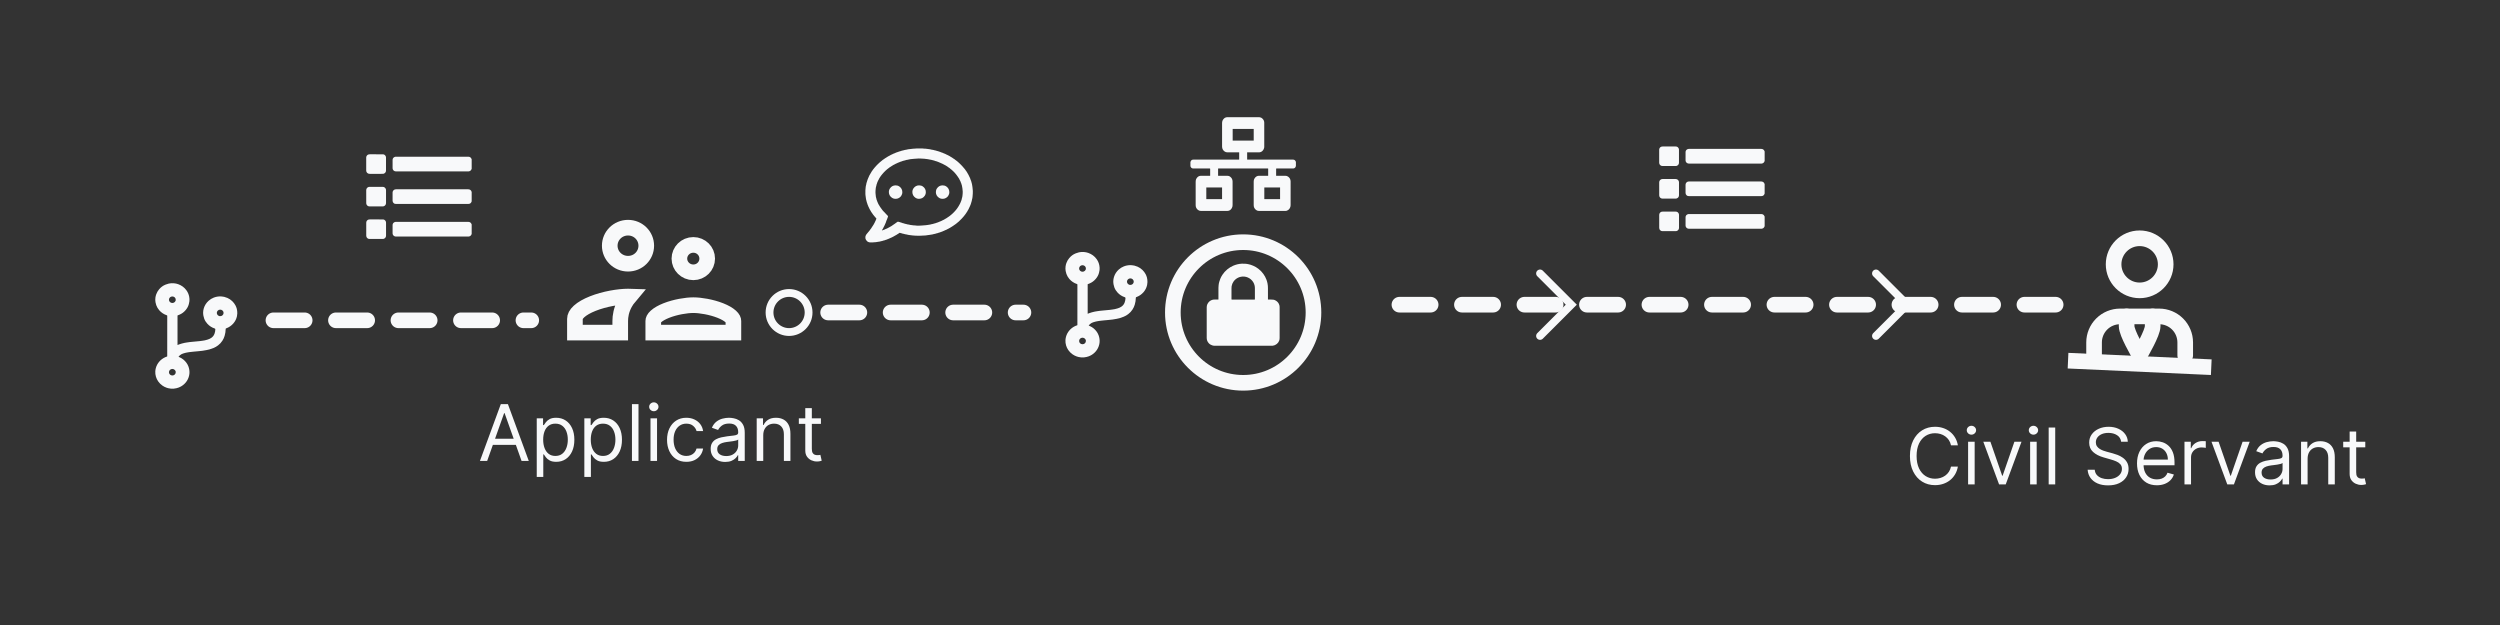 <svg width="320" height="80" viewBox="0 0 320 80" fill="none" xmlns="http://www.w3.org/2000/svg">
<rect x="0" y="0" width="320" height="80" fill="#333333" stroke="none"/>
<line x1="179.125" y1="39" x2="264.125" y2="39" stroke="#F8F9FA" stroke-width="2" stroke-linecap="round" stroke-dasharray="4 4"/>
<line x1="35" y1="41" x2="68" y2="41" stroke="#F8F9FA" stroke-width="2" stroke-linecap="round" stroke-dasharray="4 4"/>
<line x1="106" y1="40" x2="131" y2="40" stroke="#F8F9FA" stroke-width="2" stroke-linecap="round" stroke-dasharray="4 4"/>
<circle cx="159.125" cy="40" r="9" stroke="#F8F9FA" stroke-width="2"/>
<path d="M30.359 39.812C30.349 39.718 30.332 39.624 30.31 39.532C30.272 39.378 30.212 39.23 30.137 39.088C30.03 38.889 29.894 38.709 29.729 38.551C29.548 38.378 29.344 38.236 29.111 38.136C28.978 38.08 28.839 38.035 28.7 37.997C28.6 37.971 28.495 37.966 28.392 37.95C28.224 37.925 28.055 37.938 27.888 37.958C27.707 37.979 27.532 38.026 27.364 38.092C27.118 38.19 26.895 38.324 26.701 38.5C26.409 38.765 26.202 39.081 26.088 39.453C26.035 39.631 26.003 39.811 26 39.994C25.997 40.133 26.012 40.274 26.036 40.412C26.059 40.541 26.094 40.669 26.139 40.792C26.229 41.034 26.366 41.251 26.543 41.442C26.8 41.722 27.111 41.927 27.48 42.046C27.54 42.065 27.568 42.106 27.562 42.167C27.562 42.17 27.562 42.172 27.562 42.175C27.555 42.356 27.521 42.533 27.46 42.705C27.379 42.937 27.236 43.123 27.026 43.26C26.877 43.358 26.714 43.429 26.541 43.478C26.429 43.51 26.316 43.541 26.202 43.567C26.108 43.587 26.012 43.6 25.916 43.614C25.798 43.631 25.681 43.649 25.562 43.662C25.402 43.68 25.241 43.693 25.08 43.708C24.904 43.725 24.728 43.741 24.552 43.758C24.452 43.768 24.351 43.776 24.25 43.789C24.135 43.804 24.02 43.822 23.906 43.839C23.814 43.853 23.722 43.866 23.631 43.885C23.508 43.912 23.384 43.941 23.263 43.975C23.145 44.008 23.029 44.047 22.914 44.087C22.851 44.108 22.79 44.137 22.722 44.164V44.106C22.722 42.883 22.722 41.66 22.722 40.437C22.722 40.426 22.723 40.415 22.722 40.405C22.72 40.383 22.73 40.373 22.752 40.365C22.817 40.342 22.882 40.317 22.945 40.291C23.277 40.155 23.551 39.947 23.776 39.676C23.964 39.449 24.102 39.197 24.174 38.913C24.204 38.797 24.23 38.679 24.243 38.561C24.265 38.368 24.253 38.176 24.218 37.985C24.189 37.834 24.145 37.688 24.085 37.548C24.024 37.407 23.947 37.275 23.856 37.15C23.59 36.786 23.238 36.531 22.808 36.375C22.625 36.309 22.434 36.272 22.24 36.257C22.028 36.242 21.814 36.25 21.607 36.298C21.467 36.331 21.33 36.375 21.197 36.428C20.866 36.557 20.593 36.764 20.367 37.03C20.207 37.219 20.085 37.43 20.001 37.661C19.949 37.802 19.912 37.946 19.893 38.093C19.867 38.291 19.868 38.488 19.903 38.686C19.926 38.816 19.958 38.942 20.003 39.067C20.086 39.303 20.213 39.515 20.377 39.706C20.638 40.008 20.962 40.226 21.347 40.355C21.392 40.37 21.407 40.388 21.407 40.434C21.405 42.145 21.405 43.855 21.405 45.566C21.405 45.574 21.405 45.582 21.406 45.59C21.409 45.615 21.399 45.628 21.371 45.638C21.298 45.662 21.225 45.688 21.155 45.719C20.856 45.854 20.598 46.042 20.386 46.287C20.174 46.533 20.025 46.811 19.944 47.123C19.909 47.256 19.886 47.391 19.878 47.528C19.865 47.763 19.893 47.994 19.96 48.221C20.023 48.43 20.115 48.626 20.241 48.807C20.388 49.021 20.57 49.202 20.785 49.353C20.951 49.469 21.13 49.561 21.322 49.628C21.485 49.684 21.654 49.725 21.828 49.737C21.844 49.739 21.859 49.746 21.875 49.75H22.254C22.27 49.746 22.285 49.739 22.301 49.737C22.485 49.722 22.66 49.678 22.833 49.617C23.118 49.515 23.369 49.361 23.586 49.158C23.838 48.921 24.023 48.643 24.136 48.319C24.189 48.166 24.226 48.01 24.243 47.851C24.26 47.69 24.256 47.529 24.234 47.368C24.213 47.217 24.177 47.071 24.126 46.929C24.061 46.752 23.973 46.586 23.861 46.434C23.632 46.124 23.341 45.883 22.98 45.727C22.94 45.709 22.9 45.691 22.848 45.667C22.909 45.601 22.96 45.538 23.019 45.483C23.134 45.375 23.275 45.307 23.423 45.255C23.515 45.223 23.61 45.197 23.704 45.172C23.767 45.155 23.831 45.142 23.895 45.13C23.989 45.112 24.082 45.093 24.177 45.08C24.31 45.062 24.443 45.048 24.576 45.033C24.684 45.021 24.791 45.01 24.899 45C24.982 44.992 25.066 44.986 25.149 44.978C25.262 44.968 25.375 44.956 25.488 44.945C25.629 44.93 25.771 44.919 25.912 44.899C26.089 44.873 26.265 44.843 26.441 44.809C26.566 44.785 26.693 44.762 26.815 44.724C26.99 44.67 27.163 44.606 27.334 44.54C27.544 44.458 27.735 44.343 27.913 44.207C28.132 44.041 28.315 43.844 28.463 43.615C28.59 43.42 28.685 43.213 28.75 42.993C28.791 42.854 28.824 42.712 28.846 42.569C28.87 42.415 28.879 42.259 28.889 42.103C28.891 42.063 28.903 42.041 28.942 42.03C28.965 42.023 28.988 42.015 29.011 42.006C29.343 41.876 29.623 41.677 29.856 41.415C30.096 41.143 30.254 40.831 30.33 40.482C30.357 40.36 30.367 40.234 30.374 40.109C30.378 40.01 30.37 39.911 30.359 39.812ZM22.062 48.063C21.817 48.062 21.626 47.879 21.626 47.641C21.626 47.414 21.822 47.225 22.063 47.224C22.296 47.224 22.505 47.42 22.493 47.644C22.503 47.867 22.303 48.065 22.062 48.063ZM22.06 38.784C21.821 38.782 21.626 38.595 21.626 38.368C21.626 38.13 21.817 37.947 22.061 37.945C22.304 37.944 22.503 38.141 22.493 38.364C22.505 38.59 22.295 38.786 22.06 38.784ZM28.184 40.469C27.947 40.478 27.747 40.27 27.75 40.049C27.753 39.823 27.947 39.631 28.188 39.632C28.425 39.632 28.62 39.824 28.62 40.054C28.62 40.28 28.42 40.477 28.184 40.469Z" fill="#F8F9FA"/>
<path d="M146.859 35.812C146.849 35.718 146.832 35.624 146.81 35.532C146.772 35.378 146.712 35.23 146.637 35.088C146.53 34.889 146.394 34.709 146.229 34.551C146.048 34.378 145.844 34.236 145.611 34.136C145.478 34.08 145.339 34.035 145.2 33.997C145.1 33.971 144.995 33.966 144.892 33.95C144.724 33.925 144.555 33.938 144.388 33.958C144.207 33.979 144.032 34.026 143.864 34.092C143.618 34.19 143.395 34.324 143.201 34.5C142.909 34.765 142.702 35.081 142.589 35.453C142.534 35.631 142.503 35.811 142.5 35.994C142.497 36.133 142.512 36.274 142.536 36.412C142.559 36.541 142.594 36.669 142.639 36.792C142.729 37.034 142.866 37.251 143.043 37.442C143.3 37.722 143.611 37.927 143.98 38.046C144.04 38.065 144.068 38.106 144.062 38.167C144.062 38.17 144.062 38.172 144.062 38.175C144.055 38.356 144.021 38.533 143.96 38.705C143.879 38.937 143.737 39.123 143.526 39.26C143.377 39.358 143.214 39.429 143.041 39.478C142.929 39.51 142.816 39.541 142.702 39.567C142.608 39.587 142.512 39.6 142.416 39.614C142.298 39.631 142.181 39.649 142.063 39.662C141.902 39.68 141.741 39.693 141.58 39.708C141.404 39.725 141.228 39.741 141.053 39.758C140.952 39.768 140.851 39.776 140.75 39.789C140.635 39.804 140.521 39.822 140.406 39.839C140.314 39.853 140.222 39.866 140.131 39.885C140.008 39.912 139.884 39.941 139.763 39.975C139.645 40.008 139.53 40.047 139.414 40.087C139.351 40.108 139.29 40.137 139.222 40.164V40.106C139.222 38.883 139.222 37.66 139.222 36.437C139.222 36.426 139.223 36.415 139.222 36.405C139.22 36.383 139.23 36.373 139.252 36.365C139.317 36.342 139.382 36.317 139.445 36.291C139.777 36.155 140.051 35.947 140.276 35.676C140.464 35.449 140.603 35.197 140.674 34.913C140.704 34.797 140.73 34.679 140.743 34.561C140.765 34.368 140.753 34.176 140.717 33.985C140.689 33.834 140.646 33.688 140.585 33.548C140.524 33.407 140.447 33.275 140.356 33.15C140.09 32.786 139.738 32.531 139.308 32.375C139.125 32.309 138.934 32.272 138.74 32.257C138.528 32.242 138.314 32.25 138.107 32.298C137.967 32.331 137.83 32.375 137.697 32.428C137.366 32.557 137.093 32.764 136.867 33.03C136.707 33.219 136.585 33.43 136.501 33.661C136.449 33.802 136.412 33.946 136.393 34.093C136.367 34.291 136.368 34.488 136.403 34.686C136.426 34.816 136.458 34.942 136.503 35.067C136.586 35.303 136.713 35.515 136.877 35.706C137.138 36.008 137.462 36.226 137.847 36.355C137.892 36.37 137.907 36.388 137.907 36.434C137.905 38.145 137.906 39.855 137.906 41.566C137.906 41.574 137.905 41.582 137.906 41.59C137.908 41.615 137.899 41.628 137.871 41.638C137.798 41.662 137.725 41.688 137.655 41.719C137.356 41.854 137.098 42.042 136.886 42.287C136.674 42.533 136.525 42.811 136.444 43.123C136.409 43.256 136.386 43.391 136.378 43.528C136.365 43.763 136.393 43.994 136.46 44.221C136.522 44.43 136.615 44.626 136.74 44.807C136.888 45.021 137.07 45.202 137.285 45.353C137.451 45.469 137.63 45.561 137.822 45.628C137.985 45.684 138.154 45.725 138.328 45.737C138.344 45.739 138.359 45.746 138.375 45.75H138.754C138.77 45.746 138.785 45.739 138.801 45.737C138.984 45.722 139.16 45.678 139.333 45.617C139.618 45.515 139.869 45.361 140.086 45.158C140.338 44.921 140.523 44.643 140.636 44.319C140.69 44.166 140.726 44.01 140.743 43.851C140.76 43.69 140.756 43.529 140.734 43.368C140.713 43.217 140.677 43.071 140.626 42.929C140.561 42.752 140.473 42.586 140.361 42.434C140.132 42.124 139.842 41.883 139.48 41.727C139.44 41.709 139.4 41.691 139.348 41.667C139.409 41.601 139.46 41.538 139.519 41.483C139.634 41.375 139.775 41.307 139.923 41.255C140.015 41.223 140.11 41.197 140.204 41.172C140.267 41.155 140.331 41.142 140.395 41.13C140.489 41.112 140.582 41.093 140.677 41.08C140.81 41.062 140.943 41.048 141.076 41.033C141.184 41.021 141.291 41.01 141.399 41C141.482 40.992 141.566 40.986 141.649 40.978C141.762 40.968 141.875 40.956 141.988 40.945C142.129 40.93 142.271 40.919 142.412 40.899C142.589 40.873 142.765 40.843 142.941 40.809C143.066 40.785 143.193 40.762 143.315 40.724C143.49 40.67 143.663 40.606 143.834 40.54C144.044 40.458 144.235 40.343 144.413 40.207C144.632 40.041 144.815 39.844 144.963 39.615C145.09 39.42 145.185 39.213 145.25 38.993C145.291 38.854 145.324 38.712 145.346 38.569C145.37 38.415 145.379 38.259 145.389 38.103C145.391 38.063 145.403 38.041 145.442 38.03C145.465 38.023 145.488 38.015 145.51 38.006C145.843 37.876 146.123 37.677 146.356 37.415C146.596 37.143 146.754 36.831 146.83 36.482C146.857 36.36 146.867 36.234 146.874 36.109C146.878 36.01 146.87 35.911 146.859 35.812ZM138.562 44.063C138.318 44.062 138.126 43.879 138.126 43.641C138.126 43.414 138.322 43.225 138.563 43.224C138.796 43.224 139.005 43.42 138.993 43.644C139.003 43.867 138.803 44.065 138.562 44.063ZM138.56 34.784C138.321 34.782 138.126 34.595 138.126 34.368C138.126 34.13 138.317 33.947 138.561 33.945C138.804 33.944 139.003 34.141 138.993 34.364C139.005 34.59 138.795 34.786 138.56 34.784ZM144.684 36.469C144.447 36.478 144.247 36.27 144.25 36.049C144.253 35.823 144.447 35.631 144.688 35.632C144.925 35.632 145.12 35.824 145.12 36.054C145.12 36.28 144.92 36.477 144.684 36.469Z" fill="#F8F9FA"/>
<path d="M165.854 20.677C165.794 20.52 165.685 20.442 165.533 20.433C165.517 20.432 165.5 20.433 165.483 20.433H159.7C159.626 20.433 159.635 20.438 159.635 20.359C159.635 20.092 159.635 19.825 159.635 19.558V19.499H159.682C160.178 19.499 160.673 19.5 161.169 19.499C161.355 19.498 161.51 19.415 161.639 19.268C161.723 19.173 161.778 19.06 161.808 18.932C161.819 18.889 161.825 18.844 161.825 18.8C161.826 17.767 161.828 16.734 161.824 15.701C161.824 15.498 161.738 15.329 161.604 15.193C161.512 15.099 161.405 15.034 161.279 15.015C161.23 15.007 161.18 15.001 161.13 15.001C159.789 15 158.447 15 157.105 15C156.865 15 156.679 15.114 156.542 15.328C156.488 15.412 156.449 15.505 156.438 15.609C156.433 15.659 156.426 15.709 156.426 15.758C156.425 16.758 156.425 17.758 156.426 18.758C156.427 19.03 156.539 19.237 156.743 19.385C156.852 19.465 156.972 19.5 157.103 19.499C157.591 19.498 158.079 19.499 158.568 19.499H158.614C158.614 19.519 158.616 19.536 158.616 19.553C158.616 19.827 158.616 20.101 158.616 20.374C158.616 20.432 158.616 20.433 158.562 20.433C156.624 20.433 154.686 20.433 152.748 20.432C152.622 20.432 152.515 20.474 152.44 20.591C152.417 20.626 152.405 20.671 152.388 20.711C152.385 20.717 152.379 20.722 152.375 20.728V21.272C152.382 21.289 152.389 21.306 152.395 21.323C152.456 21.479 152.565 21.558 152.716 21.565C152.732 21.566 152.748 21.566 152.763 21.566H154.848C154.883 21.566 154.901 21.585 154.901 21.624C154.901 21.898 154.901 22.171 154.901 22.445C154.901 22.462 154.899 22.479 154.899 22.499H154.85C154.475 22.499 154.1 22.5 153.726 22.499C153.486 22.498 153.3 22.612 153.161 22.826C153.107 22.91 153.068 23.003 153.057 23.107C153.051 23.163 153.045 23.22 153.045 23.276C153.044 24.273 153.043 25.271 153.045 26.268C153.046 26.535 153.16 26.738 153.36 26.884C153.472 26.965 153.594 27 153.727 27C154.852 26.999 155.978 27 157.103 26.998C157.349 26.998 157.535 26.873 157.668 26.647C157.74 26.526 157.771 26.395 157.771 26.251C157.771 25.25 157.772 24.248 157.771 23.247C157.771 22.971 157.659 22.762 157.453 22.613C157.382 22.561 157.307 22.525 157.223 22.514C157.175 22.507 157.126 22.5 157.078 22.5C156.707 22.499 156.336 22.499 155.964 22.499H155.919C155.918 22.481 155.917 22.467 155.917 22.453C155.917 22.174 155.918 21.895 155.916 21.615C155.916 21.575 155.927 21.564 155.963 21.564C158.069 21.565 160.175 21.565 162.281 21.564C162.314 21.564 162.327 21.573 162.327 21.613C162.325 21.893 162.326 22.174 162.326 22.454C162.326 22.467 162.325 22.48 162.324 22.499H162.281C161.905 22.499 161.529 22.5 161.153 22.499C160.914 22.499 160.729 22.611 160.591 22.824C160.536 22.909 160.497 23.002 160.485 23.108C160.48 23.159 160.473 23.21 160.473 23.261C160.472 24.261 160.471 25.261 160.473 26.261C160.474 26.532 160.587 26.737 160.79 26.885C160.899 26.965 161.019 27 161.149 27C162.276 26.999 163.403 26.998 164.53 27C164.827 27 165.083 26.774 165.168 26.483C165.188 26.414 165.198 26.338 165.198 26.266C165.2 25.255 165.201 24.244 165.199 23.234C165.198 22.965 165.084 22.761 164.883 22.614C164.772 22.534 164.651 22.499 164.52 22.499C164.145 22.5 163.77 22.499 163.395 22.499H163.348C163.347 22.481 163.345 22.464 163.345 22.448C163.345 22.172 163.345 21.897 163.345 21.622C163.345 21.584 163.362 21.565 163.396 21.565C164.101 21.565 164.806 21.565 165.512 21.565C165.634 21.565 165.738 21.52 165.811 21.407C165.833 21.372 165.845 21.328 165.862 21.287C165.865 21.281 165.871 21.276 165.875 21.27V20.728C165.868 20.711 165.861 20.694 165.855 20.677L165.854 20.677ZM156.425 23.999V25.491H154.407V23.999H156.425ZM157.782 17.999V16.507H160.475V17.999H157.782ZM163.85 23.999V25.491H161.832V23.999H163.85Z" fill="#F8F9FA"/>
<path d="M124.492 24.123C124.48 24.063 124.49 24.003 124.473 23.941C124.454 23.875 124.459 23.802 124.441 23.733C124.424 23.67 124.418 23.605 124.407 23.54C124.406 23.538 124.405 23.535 124.404 23.533C124.389 23.476 124.373 23.42 124.358 23.363C124.346 23.32 124.335 23.277 124.323 23.234C124.316 23.206 124.309 23.179 124.299 23.152C124.286 23.116 124.268 23.082 124.253 23.047C124.242 23.019 124.232 22.991 124.223 22.963C124.211 22.928 124.202 22.891 124.189 22.857C124.175 22.819 124.158 22.782 124.141 22.744C124.128 22.715 124.114 22.686 124.1 22.657C124.079 22.616 124.056 22.575 124.037 22.533C124.015 22.487 123.998 22.439 123.976 22.394C123.966 22.373 123.951 22.355 123.939 22.335C123.917 22.298 123.896 22.262 123.875 22.225C123.86 22.199 123.848 22.172 123.833 22.146C123.812 22.109 123.789 22.074 123.767 22.038C123.745 22.003 123.727 21.966 123.703 21.933C123.673 21.89 123.638 21.852 123.608 21.809C123.575 21.764 123.55 21.713 123.516 21.669C123.469 21.609 123.416 21.553 123.365 21.494C123.311 21.431 123.259 21.367 123.203 21.305C123.146 21.241 123.087 21.178 123.027 21.116C122.971 21.059 122.914 21.003 122.856 20.948C122.795 20.889 122.732 20.831 122.67 20.774C122.64 20.747 122.609 20.72 122.579 20.694C122.548 20.668 122.517 20.641 122.485 20.616C122.43 20.575 122.374 20.536 122.32 20.494C122.268 20.455 122.22 20.412 122.168 20.375C122.122 20.343 122.072 20.318 122.026 20.287C121.965 20.245 121.907 20.199 121.845 20.159C121.81 20.135 121.769 20.12 121.732 20.098C121.68 20.066 121.63 20.032 121.578 19.999C121.561 19.988 121.543 19.979 121.526 19.969C121.482 19.945 121.438 19.922 121.393 19.899C121.353 19.878 121.314 19.856 121.273 19.837C121.228 19.816 121.181 19.799 121.136 19.777C121.088 19.754 121.042 19.725 120.993 19.702C120.945 19.68 120.895 19.663 120.845 19.643C120.82 19.634 120.793 19.625 120.768 19.614C120.738 19.6 120.71 19.58 120.679 19.568C120.621 19.547 120.561 19.53 120.503 19.51C120.474 19.5 120.445 19.487 120.417 19.475C120.381 19.461 120.346 19.445 120.31 19.433C120.271 19.419 120.231 19.409 120.191 19.395C120.151 19.382 120.112 19.364 120.071 19.353C120.028 19.34 119.984 19.333 119.94 19.323C119.936 19.322 119.932 19.321 119.928 19.319C119.882 19.303 119.836 19.285 119.789 19.272C119.736 19.258 119.681 19.25 119.628 19.239C119.622 19.238 119.617 19.235 119.612 19.234C119.561 19.219 119.51 19.202 119.458 19.191C119.392 19.178 119.325 19.171 119.258 19.16C119.256 19.16 119.253 19.159 119.251 19.158C119.185 19.142 119.12 19.123 119.054 19.111C119.005 19.102 118.955 19.103 118.905 19.089C118.841 19.07 118.772 19.081 118.704 19.062C118.624 19.041 118.54 19.038 118.457 19.032C118.332 19.021 118.204 19.036 118.081 19.004C117.751 19.013 117.421 18.979 117.092 19.023C116.981 19.038 116.868 19.021 116.755 19.049C116.661 19.072 116.562 19.072 116.465 19.083C116.385 19.092 116.304 19.102 116.224 19.111C116.219 19.112 116.214 19.116 116.209 19.117C116.139 19.132 116.07 19.149 116.001 19.163C115.94 19.175 115.878 19.183 115.817 19.193C115.813 19.193 115.81 19.196 115.806 19.197C115.749 19.212 115.692 19.229 115.635 19.243C115.587 19.255 115.538 19.264 115.49 19.275C115.457 19.283 115.424 19.292 115.391 19.302C115.346 19.317 115.302 19.335 115.257 19.349C115.215 19.362 115.171 19.366 115.13 19.381C115.077 19.401 115.027 19.431 114.969 19.433C114.965 19.433 114.961 19.435 114.958 19.437C114.92 19.453 114.883 19.47 114.844 19.484C114.809 19.497 114.772 19.505 114.736 19.517C114.712 19.525 114.688 19.534 114.665 19.545C114.614 19.568 114.565 19.595 114.513 19.616C114.461 19.638 114.406 19.655 114.353 19.675C114.33 19.684 114.308 19.697 114.286 19.708C114.257 19.723 114.228 19.74 114.198 19.754C114.151 19.775 114.101 19.791 114.056 19.815C113.999 19.843 113.947 19.879 113.891 19.909C113.814 19.95 113.735 19.986 113.66 20.03C113.578 20.077 113.501 20.131 113.421 20.182C113.407 20.191 113.392 20.2 113.377 20.209C113.34 20.231 113.302 20.251 113.267 20.276C113.225 20.305 113.186 20.339 113.144 20.368C113.098 20.4 113.046 20.426 113.001 20.46C112.94 20.506 112.883 20.558 112.823 20.607C112.758 20.661 112.69 20.711 112.626 20.767C112.565 20.819 112.508 20.876 112.45 20.931C112.382 20.996 112.312 21.06 112.246 21.127C112.188 21.186 112.134 21.248 112.08 21.31C112.018 21.378 111.958 21.448 111.898 21.518C111.875 21.545 111.86 21.579 111.835 21.602C111.781 21.65 111.749 21.714 111.706 21.77C111.694 21.786 111.684 21.804 111.672 21.82C111.642 21.861 111.608 21.899 111.58 21.942C111.555 21.979 111.538 22.02 111.516 22.059C111.491 22.101 111.463 22.142 111.438 22.184C111.427 22.202 111.42 22.222 111.41 22.24C111.368 22.311 111.321 22.38 111.283 22.452C111.25 22.515 111.225 22.581 111.197 22.646C111.186 22.671 111.175 22.695 111.165 22.72C111.149 22.756 111.132 22.791 111.117 22.827C111.105 22.856 111.096 22.886 111.084 22.915C111.07 22.95 111.053 22.982 111.04 23.017C111.027 23.054 111.019 23.093 111.008 23.13C110.991 23.183 110.973 23.236 110.956 23.29C110.953 23.297 110.952 23.305 110.949 23.313C110.935 23.354 110.916 23.395 110.907 23.438C110.893 23.497 110.886 23.557 110.875 23.617C110.875 23.621 110.873 23.624 110.872 23.628C110.857 23.689 110.837 23.75 110.827 23.811C110.817 23.866 110.814 23.921 110.804 23.976C110.782 24.099 110.775 24.225 110.771 24.349C110.766 24.505 110.769 24.66 110.77 24.815C110.77 24.86 110.773 24.905 110.778 24.949C110.792 25.066 110.808 25.183 110.824 25.3C110.833 25.369 110.844 25.437 110.855 25.506C110.855 25.509 110.857 25.513 110.858 25.517C110.873 25.578 110.889 25.638 110.904 25.698C110.916 25.744 110.926 25.79 110.938 25.835C110.946 25.866 110.954 25.896 110.964 25.926C110.978 25.967 110.996 26.007 111.009 26.048C111.022 26.086 111.032 26.126 111.044 26.164C111.052 26.191 111.062 26.218 111.073 26.244C111.087 26.277 111.104 26.308 111.117 26.34C111.13 26.371 111.139 26.403 111.151 26.434C111.158 26.454 111.168 26.473 111.178 26.491C111.193 26.521 111.211 26.55 111.225 26.58C111.247 26.626 111.265 26.675 111.289 26.721C111.321 26.784 111.355 26.845 111.39 26.906C111.403 26.93 111.419 26.952 111.433 26.975C111.455 27.013 111.476 27.053 111.498 27.091C111.518 27.124 111.538 27.156 111.56 27.187C111.591 27.231 111.623 27.273 111.653 27.317C111.685 27.363 111.713 27.411 111.746 27.456C111.785 27.508 111.828 27.558 111.869 27.608C111.894 27.639 111.918 27.67 111.944 27.701C111.972 27.733 112.001 27.763 112.028 27.795C112.081 27.858 112.134 27.922 112.184 27.983C112.175 28.007 112.166 28.031 112.155 28.056C112.142 28.087 112.127 28.119 112.114 28.151C112.102 28.18 112.093 28.21 112.08 28.239C112.057 28.288 112.03 28.336 112.007 28.385C111.985 28.43 111.967 28.477 111.945 28.522C111.921 28.569 111.894 28.613 111.868 28.659C111.858 28.679 111.85 28.7 111.838 28.719C111.805 28.773 111.771 28.826 111.737 28.879C111.713 28.917 111.687 28.954 111.662 28.991C111.635 29.033 111.606 29.075 111.579 29.118C111.556 29.154 111.538 29.194 111.513 29.229C111.483 29.271 111.447 29.308 111.417 29.35C111.376 29.405 111.34 29.465 111.298 29.519C111.241 29.59 111.181 29.658 111.123 29.728C111.053 29.811 110.983 29.893 110.916 29.977C110.89 30.009 110.869 30.045 110.847 30.081C110.836 30.101 110.827 30.123 110.819 30.145C110.802 30.192 110.778 30.239 110.772 30.288C110.764 30.35 110.769 30.414 110.77 30.478C110.771 30.498 110.775 30.518 110.781 30.537C110.793 30.572 110.809 30.606 110.822 30.641C110.834 30.669 110.839 30.702 110.857 30.724C110.906 30.783 110.959 30.839 111.013 30.894C111.033 30.915 111.059 30.933 111.084 30.947C111.113 30.963 111.144 30.975 111.176 30.985C111.229 31.002 111.283 31.027 111.337 31.029C111.542 31.034 111.748 31.039 111.952 31.007C112 30.999 112.049 31.005 112.097 30.998C112.197 30.984 112.296 30.966 112.395 30.95C112.463 30.94 112.531 30.931 112.599 30.921C112.603 30.921 112.607 30.919 112.611 30.918C112.674 30.902 112.738 30.885 112.802 30.87C112.851 30.858 112.901 30.849 112.95 30.838C112.954 30.837 112.957 30.834 112.961 30.833C113.003 30.819 113.044 30.802 113.087 30.79C113.132 30.778 113.178 30.77 113.224 30.761C113.226 30.76 113.229 30.759 113.231 30.758C113.27 30.742 113.309 30.724 113.349 30.711C113.388 30.698 113.428 30.69 113.467 30.679C113.47 30.679 113.473 30.677 113.475 30.676C113.508 30.661 113.541 30.642 113.575 30.629C113.608 30.617 113.644 30.611 113.678 30.599C113.704 30.588 113.728 30.57 113.754 30.558C113.785 30.544 113.817 30.534 113.848 30.521C113.88 30.506 113.913 30.491 113.945 30.476C113.971 30.464 113.998 30.452 114.024 30.441C114.073 30.42 114.123 30.401 114.171 30.378C114.215 30.357 114.257 30.331 114.3 30.308C114.341 30.287 114.383 30.269 114.423 30.246C114.462 30.224 114.498 30.196 114.538 30.174C114.594 30.143 114.653 30.117 114.708 30.085C114.762 30.054 114.813 30.017 114.865 29.984C114.912 29.955 114.96 29.928 115.007 29.898C115.043 29.874 115.081 29.851 115.112 29.82C115.13 29.802 115.148 29.794 115.17 29.798C115.193 29.803 115.214 29.815 115.237 29.821C115.282 29.833 115.328 29.842 115.373 29.853C115.377 29.854 115.38 29.856 115.384 29.857C115.432 29.872 115.48 29.89 115.529 29.903C115.581 29.916 115.635 29.924 115.687 29.934C115.69 29.935 115.692 29.936 115.695 29.937C115.75 29.953 115.805 29.971 115.862 29.983C115.922 29.996 115.984 30.003 116.045 30.013C116.047 30.013 116.048 30.013 116.049 30.014C116.118 30.03 116.187 30.049 116.256 30.063C116.304 30.073 116.352 30.071 116.401 30.085C116.469 30.104 116.544 30.092 116.617 30.113C116.689 30.134 116.767 30.134 116.844 30.141C116.963 30.152 117.083 30.168 117.204 30.168C117.564 30.169 117.925 30.19 118.285 30.148C118.349 30.14 118.415 30.144 118.479 30.137C118.58 30.124 118.681 30.106 118.782 30.092C118.833 30.085 118.883 30.085 118.935 30.073C119.002 30.058 119.072 30.055 119.14 30.04C119.208 30.024 119.279 30.018 119.348 30.008C119.351 30.008 119.354 30.008 119.356 30.007C119.411 29.991 119.466 29.974 119.522 29.961C119.579 29.948 119.638 29.938 119.696 29.927C119.699 29.927 119.702 29.927 119.704 29.926C119.749 29.91 119.793 29.893 119.839 29.88C119.888 29.866 119.939 29.858 119.99 29.846C119.994 29.846 119.998 29.845 120.001 29.843C120.041 29.828 120.081 29.812 120.122 29.799C120.165 29.785 120.21 29.776 120.254 29.763C120.28 29.756 120.306 29.747 120.331 29.737C120.37 29.722 120.409 29.704 120.449 29.69C120.484 29.677 120.52 29.669 120.555 29.657C120.578 29.65 120.6 29.64 120.622 29.63C120.656 29.614 120.688 29.596 120.722 29.582C120.754 29.569 120.788 29.562 120.819 29.548C120.866 29.527 120.91 29.499 120.957 29.478C121.008 29.455 121.061 29.437 121.113 29.416C121.138 29.406 121.162 29.395 121.185 29.382C121.209 29.369 121.232 29.353 121.257 29.34C121.302 29.317 121.348 29.296 121.393 29.273C121.453 29.241 121.513 29.209 121.573 29.175C121.596 29.163 121.618 29.148 121.641 29.134C121.674 29.113 121.706 29.092 121.739 29.072C121.779 29.048 121.819 29.024 121.859 29C121.877 28.989 121.894 28.976 121.912 28.965C121.948 28.942 121.985 28.921 122.02 28.896C122.063 28.867 122.102 28.834 122.144 28.805C122.181 28.779 122.221 28.757 122.258 28.731C122.311 28.694 122.363 28.654 122.414 28.614C122.445 28.59 122.474 28.564 122.503 28.539C122.537 28.511 122.57 28.482 122.604 28.454C122.651 28.416 122.7 28.379 122.745 28.338C122.788 28.299 122.826 28.255 122.867 28.215C122.935 28.147 123.005 28.081 123.073 28.012C123.12 27.964 123.164 27.914 123.209 27.864C123.269 27.796 123.33 27.728 123.389 27.658C123.413 27.63 123.432 27.599 123.455 27.57C123.495 27.518 123.537 27.469 123.576 27.416C123.61 27.37 123.64 27.322 123.671 27.275C123.704 27.226 123.736 27.176 123.768 27.127C123.784 27.104 123.801 27.081 123.815 27.057C123.828 27.038 123.839 27.017 123.849 26.996C123.86 26.974 123.868 26.95 123.88 26.929C123.912 26.877 123.948 26.829 123.977 26.776C124.001 26.732 124.017 26.683 124.037 26.637C124.047 26.615 124.059 26.595 124.069 26.573C124.093 26.523 124.118 26.472 124.141 26.421C124.155 26.391 124.166 26.36 124.179 26.329C124.192 26.297 124.208 26.267 124.221 26.235C124.238 26.191 124.253 26.147 124.268 26.103C124.281 26.068 124.292 26.032 124.303 25.996C124.315 25.952 124.324 25.907 124.337 25.863C124.351 25.819 124.371 25.777 124.381 25.733C124.395 25.676 124.403 25.617 124.413 25.558C124.414 25.553 124.415 25.548 124.416 25.543C124.432 25.481 124.451 25.421 124.462 25.358C124.472 25.301 124.475 25.243 124.485 25.185C124.506 25.049 124.517 24.91 124.517 24.772C124.519 24.555 124.537 24.338 124.492 24.123ZM123.224 24.736C123.221 24.84 123.217 24.946 123.196 25.047C123.184 25.101 123.183 25.154 123.173 25.207C123.162 25.26 123.143 25.311 123.128 25.362C123.126 25.369 123.124 25.375 123.123 25.382C123.113 25.433 123.105 25.485 123.092 25.535C123.077 25.591 123.058 25.647 123.038 25.702C123.016 25.758 122.991 25.813 122.968 25.869C122.955 25.901 122.946 25.935 122.932 25.967C122.913 26.01 122.89 26.053 122.868 26.095C122.856 26.118 122.842 26.141 122.83 26.164C122.812 26.196 122.794 26.228 122.776 26.26C122.757 26.297 122.739 26.335 122.717 26.37C122.685 26.423 122.65 26.473 122.616 26.525C122.588 26.567 122.563 26.612 122.533 26.653C122.486 26.718 122.437 26.781 122.388 26.843C122.348 26.893 122.305 26.942 122.263 26.99C122.237 27.021 122.21 27.051 122.182 27.079C122.119 27.145 122.057 27.211 121.992 27.275C121.946 27.32 121.896 27.363 121.848 27.406C121.816 27.434 121.784 27.462 121.752 27.489C121.722 27.515 121.691 27.541 121.659 27.566C121.606 27.607 121.554 27.65 121.5 27.689C121.428 27.74 121.354 27.788 121.281 27.837C121.22 27.878 121.16 27.921 121.097 27.96C121.056 27.985 121.011 28.003 120.969 28.027C120.933 28.048 120.9 28.074 120.864 28.096C120.845 28.108 120.825 28.118 120.805 28.127C120.761 28.148 120.715 28.166 120.671 28.188C120.626 28.211 120.584 28.238 120.539 28.26C120.512 28.274 120.482 28.281 120.454 28.293C120.42 28.308 120.388 28.326 120.355 28.341C120.326 28.353 120.295 28.363 120.266 28.373C120.243 28.382 120.22 28.39 120.197 28.4C120.161 28.415 120.126 28.431 120.091 28.447C120.068 28.457 120.045 28.467 120.021 28.475C119.983 28.487 119.943 28.496 119.905 28.509C119.865 28.522 119.827 28.541 119.788 28.555C119.76 28.565 119.73 28.572 119.702 28.579C119.656 28.592 119.61 28.603 119.564 28.616C119.515 28.63 119.465 28.646 119.416 28.661C119.412 28.662 119.409 28.664 119.405 28.665C119.348 28.675 119.29 28.684 119.233 28.697C119.177 28.71 119.121 28.727 119.064 28.743C119.062 28.743 119.059 28.744 119.057 28.744C118.986 28.756 118.914 28.765 118.844 28.778C118.772 28.791 118.698 28.794 118.628 28.81C118.569 28.823 118.513 28.825 118.455 28.829C118.313 28.841 118.169 28.841 118.029 28.864C117.796 28.901 117.564 28.873 117.332 28.881C117.214 28.842 117.092 28.865 116.972 28.85C116.902 28.842 116.828 28.844 116.761 28.823C116.691 28.801 116.621 28.811 116.552 28.799C116.488 28.789 116.424 28.77 116.36 28.754C116.358 28.754 116.355 28.752 116.353 28.752C116.286 28.742 116.219 28.734 116.152 28.72C116.099 28.709 116.047 28.692 115.995 28.677C115.992 28.677 115.99 28.675 115.987 28.675C115.934 28.663 115.879 28.654 115.826 28.64C115.784 28.628 115.743 28.611 115.701 28.597C115.695 28.595 115.688 28.592 115.682 28.59C115.634 28.58 115.586 28.572 115.54 28.558C115.503 28.547 115.468 28.528 115.431 28.515C115.391 28.501 115.35 28.492 115.31 28.479C115.262 28.464 115.216 28.448 115.169 28.432C115.142 28.423 115.115 28.413 115.087 28.406C115.034 28.393 114.981 28.378 114.927 28.375C114.904 28.373 114.878 28.394 114.856 28.409C114.795 28.45 114.736 28.493 114.676 28.536C114.635 28.566 114.595 28.598 114.553 28.628C114.507 28.661 114.459 28.692 114.411 28.724C114.381 28.744 114.35 28.764 114.32 28.785C114.286 28.808 114.253 28.833 114.219 28.856C114.169 28.89 114.12 28.926 114.068 28.958C114.033 28.98 113.994 28.997 113.957 29.017C113.903 29.048 113.85 29.08 113.795 29.11C113.751 29.134 113.704 29.154 113.66 29.178C113.633 29.192 113.609 29.21 113.583 29.225C113.562 29.236 113.539 29.245 113.517 29.254C113.465 29.275 113.412 29.293 113.362 29.316C113.31 29.338 113.26 29.367 113.208 29.39C113.176 29.403 113.142 29.409 113.109 29.421C113.073 29.434 113.037 29.451 113.001 29.464C112.966 29.477 112.929 29.487 112.893 29.498C112.89 29.496 112.887 29.493 112.883 29.49C112.9 29.459 112.915 29.427 112.933 29.396C112.952 29.361 112.975 29.328 112.995 29.293C113.013 29.263 113.032 29.233 113.048 29.202C113.069 29.159 113.088 29.114 113.109 29.071C113.13 29.03 113.154 28.991 113.176 28.95C113.19 28.924 113.2 28.896 113.213 28.869C113.229 28.837 113.245 28.806 113.26 28.774C113.273 28.745 113.283 28.715 113.295 28.686C113.309 28.654 113.324 28.623 113.338 28.592C113.349 28.567 113.363 28.544 113.372 28.519C113.393 28.459 113.412 28.399 113.432 28.34C113.449 28.291 113.464 28.242 113.484 28.194C113.506 28.139 113.535 28.087 113.558 28.031C113.572 27.997 113.577 27.96 113.59 27.925C113.602 27.89 113.619 27.858 113.632 27.824C113.647 27.78 113.666 27.737 113.671 27.692C113.674 27.671 113.655 27.642 113.638 27.624C113.562 27.544 113.483 27.467 113.407 27.387C113.34 27.316 113.277 27.241 113.21 27.171C113.153 27.111 113.091 27.057 113.035 26.997C112.994 26.953 112.958 26.904 112.922 26.856C112.874 26.792 112.828 26.726 112.781 26.661C112.737 26.601 112.691 26.542 112.65 26.479C112.61 26.418 112.576 26.353 112.538 26.29C112.507 26.238 112.47 26.189 112.441 26.135C112.417 26.091 112.401 26.043 112.38 25.998C112.357 25.945 112.331 25.893 112.308 25.84C112.294 25.807 112.285 25.772 112.273 25.738C112.26 25.701 112.245 25.665 112.231 25.628C112.219 25.598 112.205 25.569 112.197 25.538C112.185 25.491 112.178 25.444 112.167 25.398C112.152 25.337 112.136 25.278 112.12 25.218C112.119 25.211 112.115 25.205 112.114 25.199C112.104 25.105 112.1 25.011 112.084 24.918C112.057 24.759 112.058 24.599 112.064 24.439C112.068 24.335 112.071 24.229 112.092 24.127C112.104 24.074 112.105 24.02 112.116 23.967C112.126 23.915 112.145 23.864 112.16 23.812C112.162 23.806 112.164 23.799 112.166 23.793C112.175 23.741 112.182 23.689 112.195 23.639C112.206 23.599 112.226 23.563 112.239 23.524C112.252 23.485 112.262 23.445 112.275 23.407C112.286 23.374 112.298 23.342 112.311 23.31C112.325 23.276 112.34 23.242 112.356 23.209C112.375 23.166 112.395 23.123 112.416 23.081C112.427 23.059 112.445 23.04 112.456 23.017C112.478 22.973 112.496 22.926 112.518 22.882C112.535 22.849 112.556 22.819 112.575 22.788C112.592 22.76 112.607 22.732 112.624 22.705C112.646 22.671 112.668 22.639 112.691 22.606C112.722 22.562 112.752 22.518 112.785 22.475C112.822 22.426 112.86 22.378 112.899 22.331C112.929 22.293 112.962 22.258 112.994 22.221C113.032 22.178 113.068 22.133 113.107 22.091C113.18 22.015 113.253 21.939 113.328 21.866C113.399 21.799 113.473 21.734 113.548 21.671C113.608 21.62 113.673 21.574 113.736 21.526C113.779 21.493 113.82 21.457 113.865 21.426C113.899 21.402 113.937 21.384 113.972 21.361C114.013 21.335 114.053 21.308 114.094 21.281C114.133 21.256 114.173 21.231 114.212 21.206C114.25 21.182 114.287 21.157 114.325 21.134C114.344 21.122 114.363 21.113 114.383 21.103C114.426 21.082 114.471 21.062 114.514 21.04C114.558 21.017 114.599 20.988 114.643 20.966C114.69 20.943 114.739 20.927 114.786 20.905C114.836 20.882 114.883 20.855 114.933 20.833C114.985 20.811 115.04 20.795 115.092 20.774C115.129 20.759 115.164 20.741 115.2 20.725C115.224 20.715 115.249 20.705 115.275 20.698C115.313 20.686 115.354 20.677 115.392 20.664C115.429 20.651 115.464 20.634 115.5 20.619C115.503 20.618 115.505 20.617 115.508 20.617C115.572 20.609 115.631 20.584 115.692 20.562C115.738 20.545 115.789 20.544 115.836 20.531C115.886 20.518 115.933 20.499 115.981 20.483C115.984 20.482 115.986 20.481 115.989 20.48C116.046 20.471 116.103 20.463 116.16 20.452C116.23 20.438 116.299 20.421 116.369 20.406C116.371 20.405 116.374 20.404 116.377 20.404C116.427 20.394 116.477 20.38 116.527 20.374C116.64 20.362 116.756 20.363 116.866 20.34C116.996 20.313 117.128 20.331 117.256 20.31C117.484 20.274 117.713 20.288 117.94 20.298C118.069 20.304 118.2 20.309 118.329 20.322C118.412 20.33 118.496 20.332 118.576 20.352C118.637 20.366 118.699 20.362 118.757 20.375C118.854 20.398 118.953 20.41 119.05 20.432C119.095 20.442 119.141 20.447 119.186 20.456C119.26 20.471 119.333 20.491 119.406 20.51C119.472 20.526 119.537 20.542 119.602 20.562C119.643 20.574 119.681 20.596 119.721 20.609C119.761 20.622 119.802 20.628 119.842 20.64C119.879 20.651 119.916 20.664 119.952 20.677C119.993 20.692 120.034 20.705 120.075 20.721C120.108 20.734 120.139 20.75 120.172 20.764C120.181 20.768 120.192 20.771 120.201 20.775C120.237 20.791 120.273 20.806 120.308 20.822C120.333 20.832 120.359 20.842 120.384 20.853C120.441 20.878 120.497 20.905 120.554 20.93C120.6 20.951 120.646 20.968 120.691 20.99C120.734 21.012 120.775 21.039 120.817 21.063C120.838 21.075 120.861 21.084 120.883 21.095C120.937 21.123 120.993 21.15 121.046 21.181C121.119 21.224 121.19 21.268 121.26 21.315C121.304 21.344 121.343 21.381 121.385 21.411C121.431 21.442 121.48 21.468 121.524 21.5C121.576 21.539 121.623 21.583 121.673 21.624C121.709 21.654 121.747 21.682 121.783 21.712C121.828 21.75 121.871 21.788 121.914 21.827C121.979 21.887 122.043 21.948 122.106 22.01C122.151 22.055 122.193 22.102 122.235 22.15C122.264 22.181 122.291 22.215 122.318 22.248C122.345 22.28 122.373 22.311 122.398 22.345C122.453 22.418 122.508 22.491 122.561 22.566C122.598 22.617 122.632 22.671 122.667 22.723C122.7 22.773 122.736 22.821 122.766 22.873C122.791 22.914 122.807 22.96 122.828 23.004C122.85 23.048 122.874 23.091 122.897 23.135C122.908 23.156 122.922 23.175 122.93 23.197C122.951 23.25 122.968 23.305 122.989 23.358C123.003 23.394 123.023 23.429 123.036 23.466C123.049 23.502 123.057 23.54 123.068 23.576C123.083 23.622 123.099 23.668 123.115 23.714C123.116 23.718 123.117 23.722 123.118 23.726C123.129 23.783 123.13 23.844 123.151 23.897C123.176 23.959 123.162 24.025 123.183 24.081C123.207 24.145 123.191 24.209 123.204 24.27C123.236 24.425 123.229 24.581 123.224 24.736Z" fill="#F8F9FA"/>
<path d="M115.499 24.587C115.501 24.677 115.486 24.765 115.461 24.847C115.411 25.008 115.319 25.15 115.186 25.254C115.027 25.378 114.847 25.457 114.638 25.445C114.46 25.455 114.298 25.401 114.155 25.302C113.908 25.129 113.778 24.891 113.775 24.585C113.774 24.408 113.822 24.245 113.923 24.103C114.097 23.857 114.333 23.728 114.64 23.726C114.816 23.725 114.976 23.771 115.117 23.87C115.365 24.042 115.493 24.282 115.499 24.587Z" fill="#F8F9FA"/>
<path d="M118.506 24.589C118.507 24.766 118.457 24.928 118.357 25.072C118.184 25.318 117.945 25.443 117.645 25.448C117.466 25.455 117.306 25.401 117.162 25.301C116.916 25.129 116.788 24.891 116.783 24.588C116.781 24.41 116.828 24.246 116.929 24.104C117.104 23.859 117.341 23.727 117.649 23.726C117.824 23.726 117.984 23.771 118.124 23.868C118.372 24.041 118.504 24.282 118.506 24.589Z" fill="#F8F9FA"/>
<path d="M121.515 24.587C121.517 24.677 121.502 24.765 121.477 24.847C121.427 25.007 121.335 25.15 121.202 25.253C121.043 25.378 120.863 25.457 120.656 25.446C120.476 25.455 120.314 25.402 120.171 25.302C119.925 25.13 119.794 24.892 119.791 24.586C119.79 24.409 119.837 24.246 119.938 24.103C120.112 23.858 120.348 23.728 120.655 23.726C120.831 23.725 120.992 23.771 121.132 23.869C121.379 24.042 121.509 24.281 121.515 24.587Z" fill="#F8F9FA"/>
<path d="M225.875 19.397V20.603C225.866 20.625 225.856 20.647 225.848 20.669C225.796 20.816 225.641 20.93 225.482 20.938C225.461 20.939 225.441 20.939 225.421 20.939C222.349 20.939 219.277 20.939 216.206 20.939C216.065 20.939 215.945 20.898 215.852 20.793C215.788 20.721 215.752 20.636 215.751 20.54C215.751 20.179 215.748 19.818 215.752 19.458C215.754 19.292 215.844 19.174 215.991 19.1C216.056 19.068 216.128 19.058 216.201 19.058C219.277 19.058 222.352 19.058 225.427 19.058C225.617 19.058 225.758 19.138 225.841 19.31C225.854 19.338 225.864 19.368 225.875 19.397Z" fill="#F8F9FA"/>
<path d="M225.875 27.736V28.942C225.866 28.964 225.856 28.986 225.848 29.009C225.796 29.156 225.641 29.27 225.482 29.277C225.461 29.278 225.441 29.278 225.421 29.278C222.349 29.278 219.277 29.278 216.206 29.279C216.065 29.279 215.945 29.238 215.852 29.132C215.788 29.06 215.752 28.976 215.751 28.879C215.751 28.518 215.748 28.158 215.752 27.797C215.754 27.632 215.844 27.514 215.991 27.44C216.056 27.407 216.128 27.397 216.201 27.397C219.277 27.398 222.352 27.397 225.427 27.398C225.617 27.398 225.758 27.478 225.841 27.65C225.854 27.677 225.864 27.707 225.875 27.736Z" fill="#F8F9FA"/>
<path d="M225.874 23.57V24.769C225.866 24.791 225.857 24.814 225.848 24.836C225.797 24.966 225.705 25.054 225.568 25.089C225.517 25.102 225.463 25.104 225.41 25.104C223.436 25.105 221.463 25.105 219.49 25.105C218.394 25.105 217.297 25.104 216.201 25.106C216.08 25.106 215.973 25.079 215.884 24.996C215.8 24.917 215.751 24.821 215.751 24.704C215.75 24.348 215.751 23.992 215.75 23.636C215.75 23.429 215.926 23.246 216.125 23.233C216.162 23.231 216.199 23.229 216.236 23.229C219.292 23.228 222.349 23.228 225.405 23.228C225.516 23.228 225.62 23.245 225.71 23.315C225.787 23.375 225.84 23.45 225.862 23.545C225.864 23.554 225.87 23.562 225.874 23.57Z" fill="#F8F9FA"/>
<path d="M214.911 24.986C214.911 25.184 214.802 25.336 214.615 25.401C214.581 25.412 214.543 25.42 214.507 25.42C213.931 25.421 213.356 25.423 212.78 25.42C212.599 25.419 212.429 25.281 212.392 25.104C212.383 25.065 212.379 25.025 212.379 24.986C212.377 24.713 212.378 24.44 212.378 24.166C212.378 23.893 212.381 23.618 212.377 23.343C212.374 23.14 212.513 22.978 212.687 22.931C212.726 22.92 212.767 22.916 212.807 22.916C213.365 22.915 213.923 22.914 214.48 22.915C214.684 22.915 214.85 23.044 214.899 23.238C214.908 23.274 214.911 23.311 214.911 23.347C214.912 23.894 214.912 24.44 214.911 24.986Z" fill="#F8F9FA"/>
<path d="M214.908 20.82C214.908 20.984 214.839 21.114 214.691 21.197C214.638 21.228 214.581 21.248 214.518 21.249C214.439 21.25 214.36 21.251 214.281 21.251C213.794 21.251 213.307 21.25 212.82 21.252C212.702 21.252 212.598 21.221 212.511 21.142C212.424 21.062 212.375 20.963 212.375 20.843C212.375 20.28 212.376 19.718 212.375 19.155C212.375 18.986 212.497 18.83 212.641 18.778C212.699 18.756 212.758 18.75 212.818 18.75C213.092 18.75 213.366 18.75 213.64 18.75V18.751C213.927 18.751 214.214 18.749 214.501 18.752C214.664 18.753 214.782 18.834 214.86 18.974C214.895 19.038 214.909 19.107 214.909 19.178C214.909 19.725 214.91 20.273 214.908 20.82Z" fill="#F8F9FA"/>
<path d="M214.913 29.159C214.913 29.344 214.813 29.497 214.625 29.567C214.595 29.578 214.56 29.584 214.528 29.584C213.939 29.585 213.35 29.586 212.762 29.584C212.616 29.583 212.467 29.475 212.408 29.325C212.387 29.272 212.379 29.218 212.379 29.16C212.38 28.61 212.382 28.061 212.379 27.511C212.378 27.317 212.497 27.165 212.663 27.107C212.712 27.09 212.768 27.088 212.821 27.087C213.096 27.086 213.371 27.087 213.647 27.087V27.087C213.934 27.087 214.221 27.085 214.508 27.088C214.669 27.09 214.786 27.172 214.864 27.309C214.899 27.373 214.913 27.442 214.913 27.513C214.914 28.061 214.914 28.61 214.913 29.159Z" fill="#F8F9FA"/>
<path d="M60.375 20.397V21.603C60.366 21.625 60.356 21.647 60.348 21.669C60.296 21.816 60.141 21.93 59.982 21.938C59.962 21.939 59.941 21.939 59.921 21.939C56.849 21.939 53.777 21.939 50.706 21.939C50.565 21.939 50.445 21.898 50.352 21.793C50.288 21.721 50.252 21.636 50.251 21.54C50.251 21.179 50.248 20.818 50.252 20.458C50.255 20.292 50.344 20.174 50.491 20.1C50.556 20.068 50.628 20.058 50.701 20.058C53.776 20.058 56.852 20.058 59.927 20.058C60.117 20.058 60.258 20.138 60.341 20.31C60.354 20.338 60.364 20.368 60.375 20.397Z" fill="#F8F9FA"/>
<path d="M60.375 28.736V29.942C60.366 29.964 60.356 29.986 60.348 30.009C60.296 30.156 60.141 30.27 59.982 30.277C59.962 30.278 59.941 30.278 59.921 30.278C56.849 30.278 53.777 30.278 50.706 30.279C50.565 30.279 50.445 30.238 50.352 30.132C50.288 30.06 50.252 29.976 50.251 29.879C50.251 29.518 50.248 29.158 50.252 28.797C50.255 28.632 50.344 28.514 50.491 28.44C50.556 28.407 50.628 28.397 50.701 28.397C53.776 28.398 56.852 28.397 59.927 28.398C60.117 28.398 60.258 28.478 60.341 28.65C60.354 28.677 60.364 28.707 60.375 28.736Z" fill="#F8F9FA"/>
<path d="M60.374 24.57V25.769C60.366 25.791 60.357 25.814 60.348 25.836C60.297 25.966 60.205 26.054 60.068 26.089C60.017 26.102 59.963 26.104 59.91 26.104C57.937 26.105 55.963 26.105 53.99 26.105C52.894 26.105 51.797 26.104 50.701 26.106C50.58 26.106 50.473 26.079 50.384 25.996C50.3 25.917 50.251 25.821 50.251 25.704C50.25 25.348 50.251 24.992 50.25 24.636C50.25 24.429 50.426 24.246 50.625 24.233C50.662 24.231 50.699 24.229 50.736 24.229C53.792 24.228 56.849 24.228 59.905 24.228C60.016 24.228 60.12 24.245 60.21 24.315C60.287 24.375 60.34 24.45 60.362 24.545C60.364 24.554 60.37 24.562 60.374 24.57Z" fill="#F8F9FA"/>
<path d="M49.411 25.986C49.411 26.184 49.302 26.336 49.115 26.401C49.081 26.412 49.043 26.42 49.007 26.42C48.431 26.421 47.856 26.423 47.28 26.42C47.099 26.419 46.929 26.281 46.892 26.104C46.883 26.065 46.879 26.025 46.879 25.986C46.877 25.713 46.878 25.44 46.878 25.166C46.878 24.893 46.881 24.618 46.877 24.343C46.874 24.14 47.013 23.978 47.187 23.931C47.226 23.92 47.267 23.916 47.307 23.916C47.865 23.915 48.423 23.914 48.98 23.915C49.184 23.915 49.35 24.044 49.399 24.238C49.408 24.274 49.411 24.311 49.411 24.347C49.412 24.894 49.412 25.44 49.411 25.986Z" fill="#F8F9FA"/>
<path d="M49.408 21.82C49.408 21.984 49.339 22.114 49.191 22.197C49.138 22.228 49.081 22.248 49.018 22.249C48.939 22.25 48.86 22.251 48.781 22.251C48.294 22.251 47.807 22.25 47.32 22.252C47.202 22.252 47.098 22.221 47.011 22.142C46.924 22.062 46.875 21.963 46.875 21.843C46.875 21.28 46.876 20.718 46.875 20.155C46.875 19.986 46.997 19.83 47.141 19.778C47.199 19.756 47.258 19.75 47.318 19.75C47.592 19.75 47.866 19.75 48.14 19.75V19.751C48.427 19.751 48.714 19.749 49.001 19.752C49.164 19.753 49.282 19.834 49.36 19.974C49.395 20.038 49.408 20.107 49.409 20.178C49.409 20.725 49.41 21.273 49.408 21.82Z" fill="#F8F9FA"/>
<path d="M49.413 30.159C49.413 30.344 49.313 30.497 49.125 30.567C49.095 30.578 49.06 30.584 49.028 30.584C48.439 30.585 47.85 30.586 47.262 30.584C47.116 30.583 46.968 30.475 46.908 30.325C46.887 30.272 46.879 30.218 46.879 30.16C46.88 29.61 46.882 29.061 46.879 28.511C46.878 28.317 46.997 28.165 47.163 28.107C47.212 28.09 47.268 28.088 47.321 28.087C47.596 28.086 47.871 28.087 48.147 28.087V28.087C48.434 28.087 48.721 28.085 49.008 28.088C49.169 28.09 49.286 28.172 49.364 28.309C49.399 28.373 49.413 28.442 49.413 28.513C49.414 29.061 49.414 29.61 49.413 30.159Z" fill="#F8F9FA"/>
<path d="M162.913 44.25H155.346C155.338 44.247 155.33 44.242 155.321 44.24C155.266 44.229 155.21 44.222 155.157 44.205C154.979 44.148 154.827 44.051 154.705 43.911C154.54 43.722 154.459 43.502 154.459 43.253C154.459 41.949 154.459 40.645 154.459 39.341C154.46 39.214 154.479 39.09 154.527 38.972C154.586 38.826 154.673 38.7 154.791 38.595C154.942 38.461 155.12 38.379 155.321 38.35C155.397 38.34 155.474 38.34 155.551 38.339C155.674 38.338 155.798 38.339 155.921 38.339H155.96C155.96 38.322 155.96 38.31 155.96 38.297C155.96 37.812 155.959 37.327 155.961 36.843C155.961 36.733 155.973 36.623 155.982 36.514C155.994 36.363 156.023 36.213 156.068 36.067C156.107 35.942 156.148 35.818 156.194 35.695C156.262 35.517 156.354 35.35 156.458 35.19C156.632 34.921 156.844 34.685 157.092 34.479C157.325 34.286 157.581 34.13 157.86 34.008C158.027 33.936 158.198 33.881 158.373 33.836C158.462 33.813 158.552 33.795 158.643 33.782C158.746 33.767 158.851 33.754 158.955 33.751C159.095 33.748 159.236 33.752 159.376 33.758C159.537 33.765 159.696 33.791 159.853 33.831C159.927 33.85 160.003 33.865 160.076 33.889C160.189 33.928 160.303 33.967 160.412 34.015C160.644 34.115 160.86 34.242 161.06 34.395C161.31 34.586 161.528 34.808 161.711 35.062C161.877 35.292 162.01 35.54 162.108 35.806C162.165 35.961 162.209 36.12 162.242 36.282C162.262 36.381 162.276 36.481 162.284 36.582C162.294 36.692 162.297 36.803 162.297 36.913C162.298 37.375 162.298 37.837 162.298 38.299V38.339C162.313 38.339 162.324 38.339 162.335 38.339C162.436 38.339 162.538 38.336 162.639 38.34C162.752 38.343 162.866 38.349 162.98 38.36C163.067 38.368 163.149 38.4 163.227 38.438C163.43 38.536 163.585 38.683 163.688 38.882C163.753 39.008 163.792 39.14 163.792 39.283C163.791 40.61 163.791 41.937 163.792 43.264C163.792 43.39 163.774 43.51 163.727 43.626C163.664 43.785 163.566 43.918 163.433 44.025C163.288 44.143 163.122 44.218 162.934 44.241C162.927 44.242 162.92 44.247 162.913 44.25V44.25ZM159.129 38.345C159.612 38.345 160.095 38.345 160.578 38.345C160.611 38.345 160.627 38.329 160.627 38.298C160.627 37.837 160.627 37.375 160.626 36.913C160.626 36.792 160.617 36.672 160.59 36.553C160.555 36.395 160.495 36.247 160.41 36.11C160.243 35.842 160.013 35.644 159.719 35.517C159.582 35.458 159.439 35.419 159.291 35.405C159.143 35.392 158.995 35.394 158.848 35.423C158.718 35.448 158.594 35.487 158.476 35.544C158.237 35.659 158.043 35.824 157.891 36.04C157.764 36.222 157.683 36.423 157.647 36.641C157.633 36.724 157.631 36.811 157.631 36.896C157.629 37.365 157.63 37.834 157.63 38.303C157.63 38.331 157.644 38.345 157.672 38.345C158.158 38.345 158.643 38.345 159.128 38.345L159.129 38.345Z" fill="#F8F9FA"/>
<g clip-path="url(#clip0_1615_3075)">
<path d="M90.522 33.102C90.522 34.066 89.738 34.857 88.747 34.857C87.751 34.857 86.961 34.06 86.961 33.102C86.961 32.144 87.751 31.347 88.747 31.347C89.738 31.347 90.522 32.139 90.522 33.102ZM82.722 31.449C82.722 32.72 81.693 33.755 80.39 33.755C79.082 33.755 78.047 32.716 78.047 31.449C78.047 30.183 79.082 29.143 80.39 29.143C81.693 29.143 82.722 30.178 82.722 31.449ZM83.618 41.092C83.618 40.96 83.677 40.767 83.963 40.507C84.255 40.24 84.708 39.979 85.286 39.75C86.444 39.292 87.851 39.061 88.747 39.061C89.643 39.061 91.05 39.292 92.208 39.75C92.786 39.979 93.239 40.24 93.531 40.507C93.817 40.767 93.876 40.96 93.876 41.092V42.572H83.618V41.092ZM73.59 40.816C73.59 40.546 73.719 40.233 74.117 39.869C74.522 39.5 75.132 39.153 75.884 38.855C77.39 38.259 79.215 37.959 80.39 37.959C80.448 37.959 80.508 37.96 80.57 37.962C80.334 38.241 80.14 38.526 79.982 38.813C79.508 39.674 79.39 40.493 79.39 41.092V42.572H73.59V40.816Z" stroke="#F8F9FA" stroke-width="2"/>
</g>
<path d="M62.357 59H61.433L64.104 51.727H65.013L67.683 59H66.76L64.587 52.878H64.53L62.357 59ZM62.698 56.159H66.419V56.94H62.698V56.159ZM68.703 61.045V53.545H69.512V54.412H69.612C69.673 54.317 69.758 54.197 69.867 54.05C69.979 53.901 70.137 53.768 70.343 53.652C70.552 53.534 70.833 53.474 71.188 53.474C71.648 53.474 72.052 53.589 72.403 53.819C72.753 54.048 73.027 54.374 73.223 54.795C73.42 55.217 73.518 55.714 73.518 56.287C73.518 56.865 73.42 57.365 73.223 57.789C73.027 58.211 72.754 58.537 72.406 58.769C72.058 58.999 71.657 59.114 71.203 59.114C70.852 59.114 70.572 59.056 70.361 58.94C70.15 58.821 69.988 58.688 69.874 58.538C69.761 58.387 69.673 58.261 69.612 58.162H69.541V61.045H68.703ZM69.526 56.273C69.526 56.685 69.587 57.048 69.708 57.363C69.828 57.675 70.005 57.92 70.237 58.098C70.469 58.273 70.753 58.361 71.089 58.361C71.439 58.361 71.732 58.269 71.966 58.084C72.203 57.897 72.38 57.646 72.499 57.331C72.62 57.014 72.68 56.661 72.68 56.273C72.68 55.889 72.621 55.544 72.502 55.236C72.386 54.926 72.21 54.681 71.973 54.501C71.739 54.318 71.444 54.227 71.089 54.227C70.748 54.227 70.462 54.314 70.23 54.486C69.998 54.657 69.822 54.896 69.704 55.204C69.586 55.509 69.526 55.865 69.526 56.273ZM74.796 61.045V53.545H75.606V54.412H75.705C75.767 54.317 75.852 54.197 75.961 54.05C76.072 53.901 76.231 53.768 76.437 53.652C76.645 53.534 76.927 53.474 77.282 53.474C77.741 53.474 78.146 53.589 78.497 53.819C78.847 54.048 79.12 54.374 79.317 54.795C79.513 55.217 79.612 55.714 79.612 56.287C79.612 56.865 79.513 57.365 79.317 57.789C79.12 58.211 78.848 58.537 78.5 58.769C78.152 58.999 77.751 59.114 77.296 59.114C76.946 59.114 76.665 59.056 76.455 58.94C76.244 58.821 76.082 58.688 75.968 58.538C75.855 58.387 75.767 58.261 75.705 58.162H75.634V61.045H74.796ZM75.62 56.273C75.62 56.685 75.681 57.048 75.801 57.363C75.922 57.675 76.098 57.92 76.33 58.098C76.562 58.273 76.847 58.361 77.183 58.361C77.533 58.361 77.826 58.269 78.06 58.084C78.297 57.897 78.474 57.646 78.593 57.331C78.713 57.014 78.774 56.661 78.774 56.273C78.774 55.889 78.714 55.544 78.596 55.236C78.48 54.926 78.304 54.681 78.067 54.501C77.833 54.318 77.538 54.227 77.183 54.227C76.842 54.227 76.555 54.314 76.323 54.486C76.091 54.657 75.916 54.896 75.798 55.204C75.679 55.509 75.62 55.865 75.62 56.273ZM81.728 51.727V59H80.89V51.727H81.728ZM83.263 59V53.545H84.101V59H83.263ZM83.689 52.636C83.526 52.636 83.385 52.581 83.267 52.469C83.151 52.358 83.093 52.224 83.093 52.068C83.093 51.912 83.151 51.778 83.267 51.667C83.385 51.556 83.526 51.5 83.689 51.5C83.853 51.5 83.992 51.556 84.108 51.667C84.227 51.778 84.286 51.912 84.286 52.068C84.286 52.224 84.227 52.358 84.108 52.469C83.992 52.581 83.853 52.636 83.689 52.636ZM87.852 59.114C87.341 59.114 86.9 58.993 86.531 58.751C86.162 58.51 85.878 58.177 85.679 57.754C85.48 57.33 85.38 56.846 85.38 56.301C85.38 55.747 85.482 55.258 85.686 54.834C85.892 54.408 86.178 54.076 86.545 53.837C86.915 53.595 87.346 53.474 87.838 53.474C88.221 53.474 88.567 53.545 88.875 53.688C89.183 53.83 89.435 54.028 89.631 54.284C89.828 54.54 89.95 54.838 89.997 55.179H89.159C89.095 54.93 88.953 54.71 88.733 54.519C88.515 54.324 88.221 54.227 87.852 54.227C87.525 54.227 87.239 54.312 86.993 54.483C86.749 54.651 86.558 54.889 86.421 55.197C86.286 55.502 86.219 55.861 86.219 56.273C86.219 56.694 86.285 57.061 86.417 57.374C86.552 57.686 86.742 57.929 86.986 58.102C87.232 58.274 87.521 58.361 87.852 58.361C88.07 58.361 88.268 58.323 88.445 58.247C88.623 58.171 88.773 58.062 88.896 57.92C89.019 57.778 89.107 57.608 89.159 57.409H89.997C89.95 57.731 89.832 58.021 89.645 58.279C89.461 58.535 89.216 58.738 88.91 58.89C88.607 59.039 88.255 59.114 87.852 59.114ZM92.827 59.128C92.482 59.128 92.168 59.063 91.886 58.932C91.605 58.8 91.381 58.609 91.215 58.361C91.049 58.11 90.966 57.807 90.966 57.452C90.966 57.139 91.028 56.886 91.151 56.692C91.274 56.495 91.439 56.341 91.645 56.23C91.851 56.119 92.078 56.036 92.326 55.981C92.578 55.925 92.83 55.88 93.083 55.847C93.414 55.804 93.683 55.772 93.889 55.751C94.097 55.727 94.249 55.688 94.344 55.633C94.441 55.579 94.489 55.484 94.489 55.349V55.321C94.489 54.971 94.393 54.698 94.201 54.504C94.012 54.31 93.725 54.213 93.339 54.213C92.939 54.213 92.625 54.301 92.397 54.476C92.17 54.651 92.01 54.838 91.918 55.037L91.123 54.753C91.265 54.421 91.454 54.163 91.691 53.979C91.93 53.792 92.19 53.661 92.472 53.588C92.756 53.512 93.036 53.474 93.31 53.474C93.485 53.474 93.687 53.496 93.914 53.538C94.144 53.579 94.365 53.663 94.578 53.791C94.793 53.918 94.972 54.111 95.114 54.369C95.256 54.627 95.327 54.973 95.327 55.406V59H94.489V58.261H94.447C94.39 58.38 94.295 58.506 94.162 58.641C94.03 58.776 93.853 58.891 93.633 58.986C93.413 59.081 93.144 59.128 92.827 59.128ZM92.955 58.375C93.287 58.375 93.566 58.31 93.793 58.18C94.023 58.05 94.196 57.881 94.312 57.675C94.43 57.469 94.489 57.253 94.489 57.026V56.258C94.454 56.301 94.376 56.34 94.255 56.376C94.136 56.409 93.999 56.438 93.843 56.465C93.689 56.488 93.539 56.51 93.392 56.528C93.248 56.545 93.13 56.559 93.04 56.571C92.823 56.599 92.619 56.646 92.43 56.709C92.243 56.771 92.091 56.865 91.975 56.99C91.861 57.113 91.805 57.281 91.805 57.494C91.805 57.785 91.912 58.006 92.128 58.155C92.346 58.302 92.621 58.375 92.955 58.375ZM97.695 55.719V59H96.857V53.545H97.666V54.398H97.738C97.865 54.121 98.059 53.898 98.32 53.73C98.58 53.56 98.916 53.474 99.329 53.474C99.698 53.474 100.021 53.55 100.298 53.702C100.575 53.851 100.79 54.078 100.944 54.383C101.098 54.687 101.175 55.07 101.175 55.534V59H100.337V55.591C100.337 55.162 100.226 54.829 100.003 54.59C99.781 54.348 99.475 54.227 99.087 54.227C98.82 54.227 98.58 54.285 98.37 54.401C98.161 54.517 97.997 54.687 97.876 54.909C97.755 55.132 97.695 55.401 97.695 55.719ZM105.079 53.545V54.256H102.252V53.545H105.079ZM103.076 52.239H103.914V57.438C103.914 57.674 103.948 57.852 104.017 57.97C104.088 58.086 104.178 58.164 104.287 58.205C104.398 58.242 104.515 58.261 104.638 58.261C104.731 58.261 104.806 58.257 104.866 58.247C104.925 58.235 104.972 58.226 105.008 58.219L105.178 58.972C105.121 58.993 105.042 59.014 104.94 59.035C104.838 59.059 104.709 59.071 104.553 59.071C104.316 59.071 104.084 59.02 103.857 58.918C103.632 58.816 103.445 58.661 103.296 58.453C103.149 58.245 103.076 57.982 103.076 57.665V52.239Z" fill="#F8F9FA"/>
<path d="M250.608 57H249.727C249.675 56.747 249.584 56.524 249.454 56.332C249.326 56.141 249.17 55.98 248.985 55.849C248.803 55.717 248.6 55.617 248.378 55.551C248.155 55.485 247.923 55.452 247.682 55.452C247.241 55.452 246.843 55.563 246.485 55.785C246.13 56.008 245.847 56.336 245.636 56.769C245.428 57.202 245.324 57.734 245.324 58.364C245.324 58.993 245.428 59.525 245.636 59.958C245.847 60.391 246.13 60.719 246.485 60.942C246.843 61.164 247.241 61.276 247.682 61.276C247.923 61.276 248.155 61.242 248.378 61.176C248.6 61.11 248.803 61.012 248.985 60.881C249.17 60.749 249.326 60.587 249.454 60.395C249.584 60.201 249.675 59.978 249.727 59.727H250.608C250.542 60.099 250.421 60.432 250.246 60.725C250.071 61.019 249.853 61.269 249.592 61.474C249.332 61.678 249.04 61.833 248.715 61.94C248.393 62.046 248.049 62.099 247.682 62.099C247.062 62.099 246.51 61.948 246.027 61.645C245.544 61.342 245.164 60.911 244.887 60.352C244.61 59.794 244.472 59.131 244.472 58.364C244.472 57.597 244.61 56.934 244.887 56.375C245.164 55.816 245.544 55.385 246.027 55.082C246.51 54.779 247.062 54.628 247.682 54.628C248.049 54.628 248.393 54.681 248.715 54.788C249.04 54.894 249.332 55.05 249.592 55.256C249.853 55.46 250.071 55.709 250.246 56.002C250.421 56.293 250.542 56.626 250.608 57ZM251.917 62V56.545H252.756V62H251.917ZM252.344 55.636C252.18 55.636 252.039 55.581 251.921 55.469C251.805 55.358 251.747 55.224 251.747 55.068C251.747 54.912 251.805 54.778 251.921 54.667C252.039 54.556 252.18 54.5 252.344 54.5C252.507 54.5 252.647 54.556 252.763 54.667C252.881 54.778 252.94 54.912 252.94 55.068C252.94 55.224 252.881 55.358 252.763 55.469C252.647 55.581 252.507 55.636 252.344 55.636ZM258.751 56.545L256.734 62H255.881L253.864 56.545H254.773L256.279 60.892H256.336L257.842 56.545H258.751ZM259.857 62V56.545H260.695V62H259.857ZM260.283 55.636C260.12 55.636 259.979 55.581 259.86 55.469C259.744 55.358 259.686 55.224 259.686 55.068C259.686 54.912 259.744 54.778 259.86 54.667C259.979 54.556 260.12 54.5 260.283 54.5C260.446 54.5 260.586 54.556 260.702 54.667C260.82 54.778 260.88 54.912 260.88 55.068C260.88 55.224 260.82 55.358 260.702 55.469C260.586 55.581 260.446 55.636 260.283 55.636ZM263.068 54.727V62H262.23V54.727H263.068ZM271.506 56.545C271.464 56.186 271.291 55.906 270.988 55.707C270.685 55.508 270.313 55.409 269.873 55.409C269.551 55.409 269.269 55.461 269.028 55.565C268.789 55.669 268.602 55.813 268.467 55.995C268.334 56.177 268.268 56.385 268.268 56.617C268.268 56.811 268.314 56.977 268.406 57.117C268.501 57.255 268.622 57.369 268.768 57.462C268.915 57.552 269.069 57.626 269.23 57.685C269.391 57.742 269.539 57.788 269.674 57.824L270.413 58.023C270.602 58.072 270.813 58.141 271.045 58.229C271.279 58.316 271.503 58.436 271.716 58.587C271.931 58.736 272.109 58.928 272.249 59.163C272.388 59.397 272.458 59.685 272.458 60.026C272.458 60.419 272.355 60.774 272.149 61.091C271.946 61.408 271.647 61.66 271.254 61.847C270.864 62.034 270.389 62.128 269.83 62.128C269.309 62.128 268.858 62.044 268.477 61.876C268.098 61.708 267.8 61.473 267.582 61.173C267.367 60.872 267.245 60.523 267.217 60.125H268.126C268.149 60.4 268.242 60.627 268.403 60.807C268.566 60.984 268.772 61.117 269.021 61.205C269.272 61.29 269.541 61.332 269.83 61.332C270.166 61.332 270.468 61.278 270.736 61.169C271.003 61.058 271.215 60.904 271.371 60.707C271.528 60.508 271.606 60.276 271.606 60.011C271.606 59.77 271.538 59.573 271.403 59.422C271.268 59.27 271.091 59.147 270.871 59.053C270.651 58.958 270.413 58.875 270.157 58.804L269.262 58.548C268.694 58.385 268.244 58.152 267.913 57.849C267.581 57.546 267.415 57.149 267.415 56.659C267.415 56.252 267.526 55.897 267.746 55.594C267.968 55.288 268.267 55.052 268.641 54.883C269.017 54.713 269.437 54.628 269.901 54.628C270.37 54.628 270.787 54.712 271.151 54.88C271.516 55.046 271.805 55.273 272.018 55.562C272.233 55.851 272.347 56.178 272.359 56.545H271.506ZM276.079 62.114C275.554 62.114 275.1 61.998 274.719 61.766C274.34 61.531 274.048 61.205 273.842 60.785C273.639 60.364 273.537 59.874 273.537 59.315C273.537 58.757 273.639 58.264 273.842 57.838C274.048 57.41 274.335 57.076 274.702 56.837C275.071 56.595 275.502 56.474 275.994 56.474C276.278 56.474 276.559 56.522 276.836 56.617C277.113 56.711 277.365 56.865 277.592 57.078C277.819 57.289 278.001 57.568 278.135 57.916C278.27 58.264 278.338 58.693 278.338 59.202V59.557H274.133V58.832H277.486C277.486 58.525 277.424 58.25 277.301 58.008C277.18 57.767 277.007 57.577 276.782 57.437C276.56 57.297 276.297 57.227 275.994 57.227C275.66 57.227 275.372 57.31 275.128 57.476C274.886 57.639 274.7 57.852 274.57 58.115C274.44 58.378 274.375 58.66 274.375 58.96V59.443C274.375 59.855 274.446 60.204 274.588 60.491C274.732 60.775 274.932 60.992 275.188 61.141C275.444 61.287 275.741 61.361 276.079 61.361C276.3 61.361 276.498 61.33 276.676 61.269C276.856 61.205 277.011 61.11 277.141 60.984C277.271 60.856 277.372 60.698 277.443 60.508L278.253 60.736C278.167 61.01 278.024 61.252 277.823 61.46C277.622 61.666 277.373 61.827 277.077 61.943C276.781 62.057 276.449 62.114 276.079 62.114ZM279.613 62V56.545H280.422V57.369H280.479C280.579 57.099 280.759 56.88 281.019 56.712C281.279 56.544 281.573 56.46 281.9 56.46C281.961 56.46 282.038 56.461 282.131 56.464C282.223 56.466 282.293 56.47 282.34 56.474V57.327C282.312 57.32 282.247 57.309 282.145 57.295C282.045 57.278 281.94 57.27 281.829 57.27C281.564 57.27 281.327 57.325 281.118 57.437C280.912 57.546 280.749 57.697 280.628 57.891C280.51 58.083 280.451 58.302 280.451 58.548V62H279.613ZM287.96 56.545L285.943 62H285.09L283.073 56.545H283.982L285.488 60.892H285.545L287.051 56.545H287.96ZM290.505 62.128C290.159 62.128 289.846 62.063 289.564 61.932C289.282 61.8 289.058 61.609 288.893 61.361C288.727 61.11 288.644 60.807 288.644 60.452C288.644 60.139 288.706 59.886 288.829 59.692C288.952 59.495 289.116 59.341 289.322 59.23C289.528 59.119 289.756 59.036 290.004 58.981C290.255 58.925 290.507 58.88 290.761 58.847C291.092 58.804 291.361 58.772 291.567 58.751C291.775 58.727 291.927 58.688 292.021 58.633C292.118 58.579 292.167 58.484 292.167 58.349V58.321C292.167 57.971 292.071 57.698 291.879 57.504C291.69 57.31 291.402 57.213 291.016 57.213C290.616 57.213 290.303 57.301 290.075 57.476C289.848 57.651 289.688 57.838 289.596 58.037L288.8 57.753C288.942 57.421 289.132 57.163 289.369 56.979C289.608 56.792 289.868 56.661 290.15 56.588C290.434 56.512 290.713 56.474 290.988 56.474C291.163 56.474 291.364 56.496 291.592 56.538C291.821 56.579 292.043 56.663 292.256 56.791C292.471 56.918 292.65 57.111 292.792 57.369C292.934 57.627 293.005 57.973 293.005 58.406V62H292.167V61.261H292.124C292.067 61.38 291.973 61.506 291.84 61.641C291.708 61.776 291.531 61.891 291.311 61.986C291.091 62.081 290.822 62.128 290.505 62.128ZM290.633 61.375C290.964 61.375 291.244 61.31 291.471 61.18C291.701 61.05 291.873 60.881 291.989 60.675C292.108 60.469 292.167 60.253 292.167 60.026V59.258C292.131 59.301 292.053 59.34 291.933 59.376C291.814 59.409 291.677 59.438 291.521 59.465C291.367 59.488 291.216 59.51 291.07 59.528C290.925 59.545 290.808 59.559 290.718 59.571C290.5 59.599 290.297 59.646 290.107 59.709C289.92 59.771 289.769 59.865 289.653 59.99C289.539 60.113 289.482 60.281 289.482 60.494C289.482 60.785 289.59 61.006 289.805 61.155C290.023 61.302 290.299 61.375 290.633 61.375ZM295.373 58.719V62H294.535V56.545H295.344V57.398H295.415C295.543 57.121 295.737 56.898 295.998 56.73C296.258 56.56 296.594 56.474 297.006 56.474C297.376 56.474 297.699 56.55 297.976 56.702C298.253 56.851 298.468 57.078 298.622 57.383C298.776 57.687 298.853 58.07 298.853 58.534V62H298.015V58.591C298.015 58.162 297.903 57.829 297.681 57.59C297.458 57.348 297.153 57.227 296.765 57.227C296.497 57.227 296.258 57.285 296.047 57.401C295.839 57.517 295.675 57.687 295.554 57.909C295.433 58.132 295.373 58.401 295.373 58.719ZM302.756 56.545V57.256H299.93V56.545H302.756ZM300.754 55.239H301.592V60.438C301.592 60.674 301.626 60.852 301.695 60.97C301.766 61.086 301.856 61.164 301.964 61.205C302.076 61.242 302.193 61.261 302.316 61.261C302.408 61.261 302.484 61.257 302.543 61.247C302.603 61.235 302.65 61.226 302.685 61.219L302.856 61.972C302.799 61.993 302.72 62.014 302.618 62.035C302.516 62.059 302.387 62.071 302.231 62.071C301.994 62.071 301.762 62.02 301.535 61.918C301.31 61.816 301.123 61.661 300.974 61.453C300.827 61.245 300.754 60.982 300.754 60.665V55.239Z" fill="#F8F9FA"/>
<path d="M279.708 45.5V43.833C279.708 42.949 279.356 42.101 278.731 41.476C278.106 40.851 277.258 40.5 276.374 40.5H271.374C270.49 40.5 269.642 40.851 269.017 41.476C268.392 42.101 268.041 42.949 268.041 43.833V45.5" stroke="#F8F9FA" stroke-width="2" stroke-linecap="round" stroke-linejoin="round"/>
<path d="M272.208 40.5L272.208 41.75C272.208 42.634 273.666 45.083 273.874 45.5C274.083 45.083 275.541 42.634 275.541 41.75L275.541 40.5" stroke="#F8F9FA" stroke-width="2" stroke-linecap="round" stroke-linejoin="round"/>
<path d="M273.874 37.167C275.715 37.167 277.208 35.674 277.208 33.833C277.208 31.992 275.715 30.5 273.874 30.5C272.033 30.5 270.541 31.992 270.541 33.833C270.541 35.674 272.033 37.167 273.874 37.167Z" stroke="#F8F9FA" stroke-width="2" stroke-linecap="round" stroke-linejoin="round"/>
<line x1="264.709" y1="46.166" x2="283.042" y2="47" stroke="#F8F9FA" stroke-width="2"/>
<path d="M240.125 35L244.125 39L240.125 43" stroke="#F8F9FA" stroke-linecap="round"/>
<path d="M197.125 35L201.125 39L197.125 43" stroke="#F8F9FA" stroke-linecap="round"/>
<circle cx="101" cy="40" r="2.5" stroke="#F8F9FA"/>
<defs>
<clipPath id="clip0_1615_3075">
<rect width="24" height="24" fill="white" transform="translate(70.875 23)"/>
</clipPath>
</defs>
</svg>
